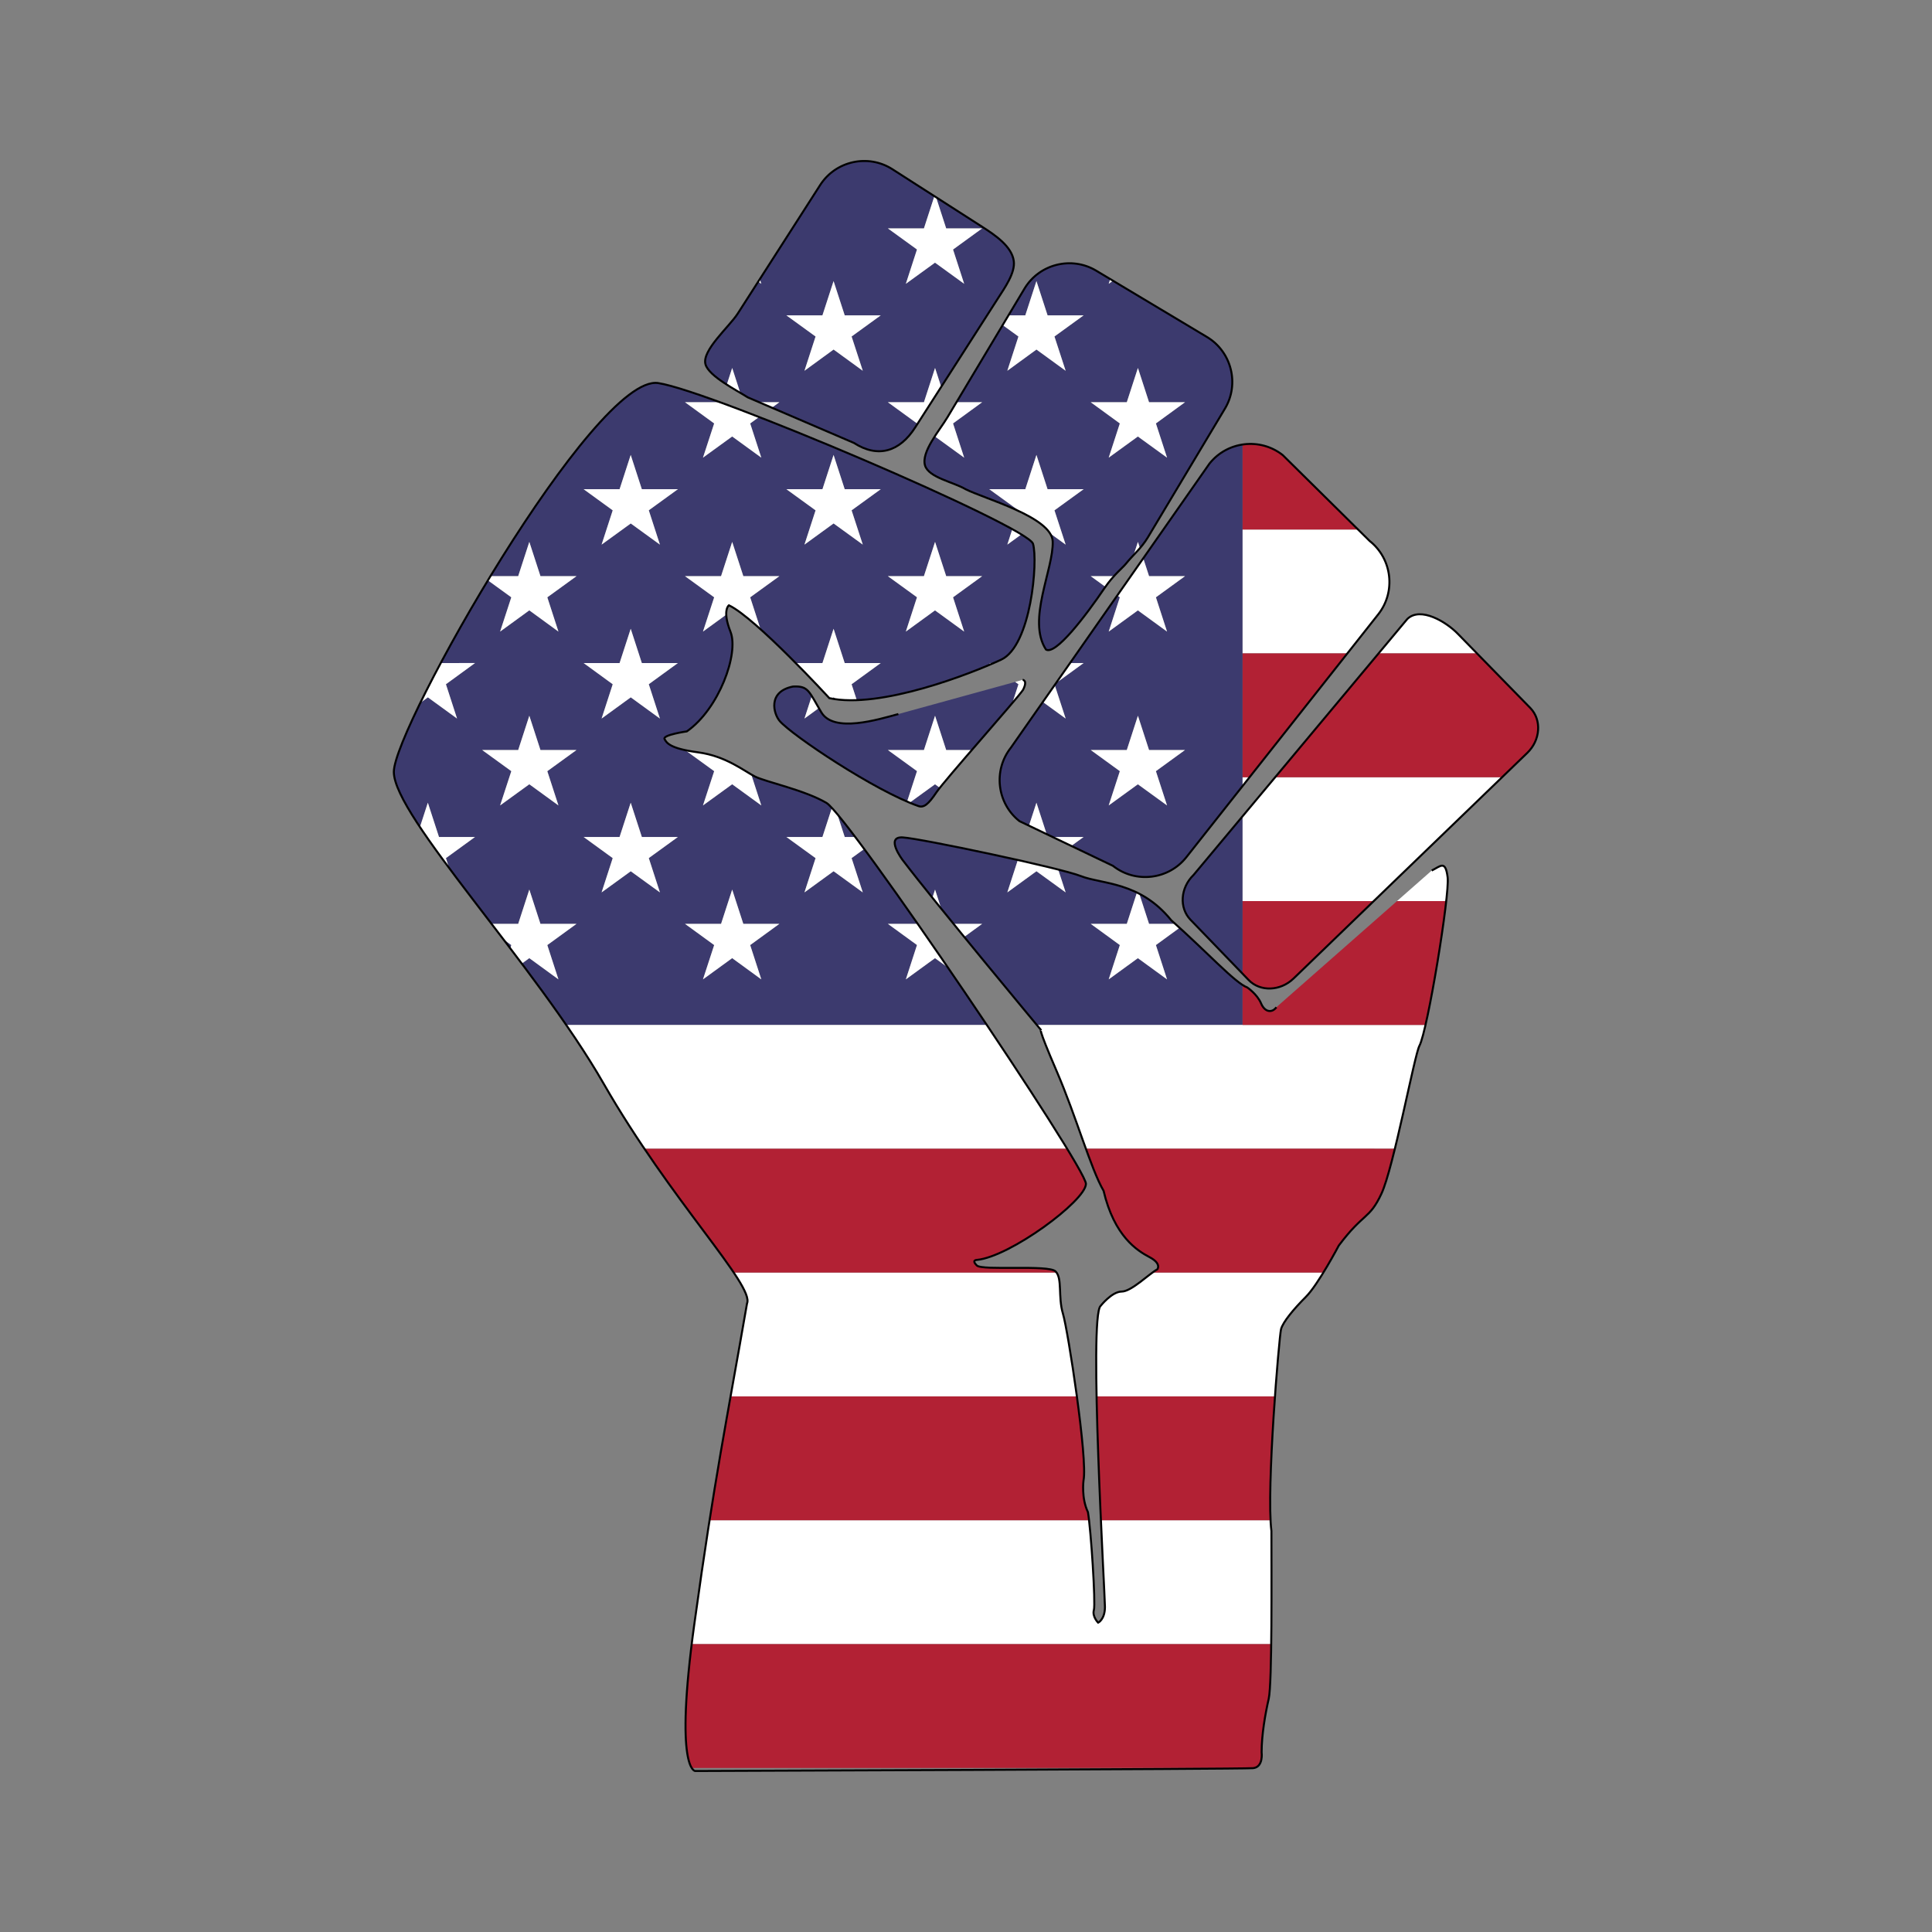 <svg:svg xmlns:svg="http://www.w3.org/2000/svg" enable-background="new 0 0 1201.607 1664" height="1920.002" id="Layer_1" version="1.1" viewBox="-359.199 -128.001 1920.002 1920.002" width="1920.002" x="0px" y="0px" xml:space="preserve">
<svg:rect x="-359.199" y="-128.001" width="1920.002" height="1920.002" fill="#808080" stroke="none"/>
<svg:g>
	<svg:g>
		<svg:path d="M328.224,1629c1.873,2.991,3.447,3,3.447,3s543.632-1.87,554.301-2.816c0.423-0.037,0.819-0.104,1.202-0.184    H328.224z" fill="none" />
		<svg:path d="M875.664,521.336V398.252v-84.481c-12.598,1.896-24.533,8.358-33.005,19.081l-65.704,93.99l5.768,17.741    h35.725l-28.917,21.013l11.055,34.063l-28.98-21.076l-28.98,21.076l11.054-34.063l-2.531-1.839l-46.95,67.162h13.493    l-27.448,19.962l-1.3,1.859l10.885,33.348L677.159,569.6l-31.806,45.498c-17.707,22.412-13.857,55.237,8.555,72.943l9.469,4.526    l7.427-22.843l10.161,31.25l5.858,2.801h30.87l-12.266,8.893l41.399,19.79c22.412,17.707,55.237,13.857,72.943-8.555    l55.895-70.748v-8.736V521.336z M789.515,638.373l11.071,34.051l-28.98-21.012l-28.98,21.012l11.071-34.051l-28.934-21.025h35.839    l11.05-34.05l11.05,34.05h35.746L789.515,638.373z" fill="#3C3A6E" />
		<svg:path d="M808.779,790.112c-1.336-1.202-2.681-2.406-4.044-3.615c-10.129-12.575-20.995-20.747-31.752-26.333    l9.719,29.948H808.779z" fill="#3C3A6E" />
		<svg:polygon fill="#3C3A6E" points="469.199,718.987 469.199,718.987 469.199,718.987   " />
		<svg:path d="M467.421,566.294c1.491,0.276,3.017,0.512,4.57,0.714l-2.778-2.021L467.421,566.294z" fill="#3C3A6E" />
		<svg:path d="M407.851,277.167l81.526,34.996c24.044,15.418,45.494,8.701,60.912-15.343l0.974-1.519l0.824-2.536    l-28.929-21.04h35.839l11.05-34.051l6.105,18.812l56.127-87.526c6.875-10.721,17.593-25.738,16.018-37.511    c-1.958-14.63-18.378-25.695-31.7-34.239l-45.545-29.206l10.046,30.956h35.746l-28.917,21.013l11.054,34.063l-28.98-21.012    l-28.98,21.012l11.067-34.101l-28.929-20.975h35.839l10.392-32.022l-41.746-26.77c-24.044-15.418-56.331-8.361-71.749,15.683    l-60.011,93.583l1.494,4.602l-3.032-2.203l-20.441,31.876c-8.27,12.897-35.817,36.546-32.002,50.311    c1.841,6.643,11.259,13.89,21.158,20.24l5.383-16.587l8.019,24.71c2.873,1.692,5.45,3.217,7.479,4.518l11.236,4.823h20.155    L407.851,277.167z M458.127,185.39l11.071-34.051l11.071,34.051h35.818l-28.981,21.013l11.119,34.063l-29.012-21.1l-28.948,21.1    l11.049-34.046l-29.005-21.03H458.127z" fill="#3C3A6E" />
		<svg:path d="M875.664,850.847c-12.57-8.112-34.465-31.217-62.573-56.831l-23.568,17.178l11.062,34.086l-28.98-21.076    l-28.98,21.076l11.062-34.086l-28.925-21.083h35.839l10.092-31.098c-21.52-10.477-42.358-11.073-55.687-16.363    c-3.856-1.53-11.924-3.815-22.594-6.522l7.417,22.724l-29.012-21.035l-28.948,21.035l10.45-32.199    c-46.822-10.52-103.525-21.842-114.464-22.449c-17.794-0.987,0,22.509,0,22.509c7.021,9.247,17.484,22.452,29.561,37.456    l2.631-8.107l6.168,19.005c3.975,4.911,8.066,9.948,12.217,15.045h28.411l-17.816,12.986    c30.145,36.876,60.961,74.022,72.152,87.491h204.484V850.847z" fill="#3C3A6E" />
		<svg:path d="M875.664,683.18l-48.7,58.316c-13.118,12.662-14.503,32.705-3.079,44.54l51.779,53.641v-72.172V683.18z" fill="#3C3A6E" />
		<svg:path d="M600.172,358.063c9.508,4.908,32.602,12.254,52.582,21.63l0.165-0.508l-29.004-21.03h35.839l11.05-34.05    l11.05,34.05h35.839l-28.981,21.013l11.119,34.063l-15.648-11.346c1.694,2.633,2.69,5.349,2.793,8.146    c1.014,27.493-25.808,78.133-6.703,107.498c9.609,5.753,39.314-33.23,58.562-61.6c0.172-0.254,0.347-0.493,0.52-0.742    l-14.591-10.602h23.062c5.189-5.716,9.74-9.659,11.726-12.135c2.552-3.182,5.208-6.039,7.859-8.868l4.242-13.047l2.016,6.202    c2.762-3.189,5.417-6.614,7.828-10.642l76.623-127.984c14.672-24.506,6.625-56.561-17.881-71.233l-93.381-55.906l-4.232,3.068    l1.522-4.691l-14.002-8.383c-24.506-14.672-56.561-6.625-71.233,17.881l-15.892,26.545h16.711l11.071-34.051l11.071,34.051h35.818    l-28.981,21.013l11.119,34.063l-29.012-21.1l-28.948,21.1l11.049-34.046l-15.681-11.37l-45.905,76.676h25.511l-28.917,21.077    l11.054,33.999l-28.98-21.012l-0.589,0.427c-6.379,9.997-11.687,20.54-9.303,28.444    C563.716,346.617,588.678,351.182,600.172,358.063z M760.602,271.726l11.05-34.051l11.05,34.051h35.746l-28.917,21.077    l11.055,33.999l-28.98-21.012l-28.98,21.012l11.054-33.999l-28.917-21.077H760.602z" fill="#3C3A6E" />
		<svg:path d="M490.753,703.776c-7.026-9.297-13.076-17.016-17.883-22.758l7.4,22.758H490.753z" fill="#3C3A6E" />
		<svg:path d="M588.084,638.907c0.485-0.57,0.976-1.148,1.474-1.732l-1.648,1.198L588.084,638.907z" fill="#3C3A6E" />
		<svg:path d="M582.844,833.545l-12.843-9.34l-28.98,21.076l11.074-34.124l-28.937-21.045h29.667    c-19.651-28.167-38.047-53.972-53.171-74.421l-12.548,9.098l11.119,34.063l-29.012-21.036l-28.948,21.036l11.049-34.046    l-29.005-21.03h35.818l9.393-28.889c-2.388-2.58-4.217-4.277-5.411-4.979c-21.976-12.904-60.282-20.805-71.02-26.195    c-1.15-0.577-2.39-1.27-3.711-2.041l9.999,30.752l-28.948-21.036l-29.012,21.036l11.136-34.051l-28.811-20.89    c-16.112-3.482-18.935-7.821-20.541-11.131c-1.962-4.045,22.175-7.513,22.175-7.513c31.907-22.235,51.933-77.307,43.4-98.928    c-3-7.602-4.085-13.112-4.235-17.07l-23.124,16.818l11.119-34.063l-28.981-21.013h35.818l11.071-34.051l11.071,34.051h35.818    l-29.005,21.03l10.292,31.713c11.525,10.334,23.928,22.446,34.969,33.592h26.56l11.05-34.05l11.05,34.05h35.839l-28.989,21.083    l5.155,15.794c45.093-1.654,103.23-22.794,133.299-35.685l-1.639-1.192h4.392c2.776-1.213,5.277-2.34,7.447-3.35    c29.783-13.862,36.724-97.788,31.648-115.157c-0.544-1.862-4.645-5.07-11.584-9.317l-13.949,10.136l4.978-15.339    c-46.783-25.995-163.748-77.269-251.686-111.497l-8.835,6.425l11.049,33.982l-28.948-21.036l-29.012,21.036l11.119-33.999    l-28.981-21.077h34.797c-28.192-10.275-50.32-17.328-61.388-19.028c-33.73-5.18-106.387,92.755-166.769,191.885h27.572    l11.071-34.051l11.071,34.051h35.818l-29.005,21.03l11.049,34.046l-28.948-21.1l-29.012,21.1l11.119-34.063l-23.256-16.862    c-17.072,28.196-33.092,56.37-46.885,82.185h34.089l-28.925,21.083l11.062,34.086l-28.98-21.076l-7.555,5.495    c-16.265,33.278-26.293,58.649-26.293,68.575c0,11.818,9.992,30.925,25.933,54.844l7.868-24.2l11.071,34.05h35.818l-28.917,21.013    l3.216,9.908c12.903,17.331,27.26,35.994,42.139,55.414h26.472l11.05-34.05l11.05,34.05h35.839l-29.012,21.1l11.057,34.069    l-28.948-21.1l-7.471,5.433c15.128,20.135,30.157,40.646,44.169,60.974h417.991C608.871,871.738,595.809,852.468,582.844,833.545z     M558.976,444.583l11.071-34.051l11.071,34.051h35.725l-28.917,21.013l11.054,34.063l-28.98-21.076l-28.98,21.076l11.067-34.101    l-28.929-20.975H558.976z M458.148,358.154l11.05-34.05l11.05,34.05h35.839l-28.981,21.013l11.119,34.063l-29.012-21.036    l-28.948,21.036l11.049-34.046l-29.005-21.03H458.148z M184.706,638.39l11.066,34.034l-28.948-21.035l-29.012,21.035    l11.136-34.051l-28.998-21.025h35.839l11.05-34.05l11.05,34.05h35.839L184.706,638.39z M256.543,358.154l11.05-34.05l11.05,34.05    h35.839l-28.929,20.975l11.067,34.101l-28.98-21.012l-28.98,21.012l11.054-34.063l-28.917-21.013H256.543z M256.543,530.919    l11.05-34.05l11.05,34.05h35.839l-28.937,21.045l11.074,34.124l-28.98-21.076l-28.98,21.076l11.062-34.086l-28.925-21.083H256.543    z M296.62,758.852l-28.98-21.012l-28.98,21.012l11.054-34.063l-28.917-21.013h35.725l11.071-34.05l11.071,34.05h35.818    l-28.929,20.975L296.62,758.852z M397.376,845.281l-28.948-21.1l-29.012,21.1l11.126-34.086l-28.989-21.083h35.839l11.05-34.05    l11.05,34.05h35.839l-29.012,21.1L397.376,845.281z" fill="#3C3A6E" />
		<svg:path d="M544.781,669.697c3.037,1.264,5.946,2.389,8.699,3.352c5.326,1.863,9.806-1.519,17.955-13.674    c0.691-1.03,1.846-2.559,3.37-4.481l-4.804-3.483L544.781,669.697z" fill="#3C3A6E" />
		<svg:path d="M652.926,552.018l-3.233-2.351l-116.103,31.948c-20.441,5.525-64.087,19.06-76.517-1.657    c-0.905-1.508-1.738-2.928-2.524-4.282l-14.285,10.412l7.282-22.439c-4.8-7.591-8.37-9.929-18.649-9.381    c-25.659,5.062-19.241,27.286-13.259,34.253c11.117,12.948,81.575,60.677,126.618,80.104l9.849-30.29l-28.946-20.988h35.839    l11.05-34.05l11.05,34.05h25.506c14.474-16.74,30.109-34.685,40.272-46.686L652.926,552.018z" fill="#3C3A6E" />
		<svg:path d="M141.052,805.46c2.271,2.977,4.548,5.969,6.829,8.972l1.057-3.237L141.052,805.46z" fill="#3C3A6E" />
		<svg:polygon fill="#FFFFFF" points="395.883,149.436 394.344,151.835 397.376,154.038   " />
		<svg:polygon fill="#FFFFFF" points="523.158,98.962 552.088,119.937 541.021,154.038 570.001,133.026 598.981,154.038     587.927,119.975 616.844,98.962 581.098,98.962 571.052,68.006 569.389,66.939 558.997,98.962   " />
		<svg:polygon fill="#FFFFFF" points="746.858,150.969 744.148,149.347 742.626,154.038   " />
		<svg:polygon fill="#FFFFFF" points="440.265,240.466 469.213,219.367 498.225,240.466 487.107,206.403 516.088,185.39 480.27,185.39     469.199,151.34 458.127,185.39 422.309,185.39 451.314,206.42   " />
		<svg:polygon fill="#FFFFFF" points="641.87,240.466 670.818,219.367 699.83,240.466 688.711,206.403 717.693,185.39 681.875,185.39     670.804,151.34 659.732,185.39 643.021,185.39 637.238,195.05 652.919,206.42   " />
		<svg:path d="M350.535,292.803l-11.119,33.999l29.012-21.036l28.948,21.036l-11.049-33.982l8.835-6.425    c-13.778-5.363-26.841-10.306-38.811-14.669h-34.797L350.535,292.803z" fill="#FFFFFF" />
		<svg:path d="M363.06,254.262c4.602,2.952,9.304,5.709,13.402,8.123l-8.019-24.71L363.06,254.262z" fill="#FFFFFF" />
		<svg:polygon fill="#FFFFFF" points="415.332,271.726 395.177,271.726 407.851,277.167   " />
		<svg:polygon fill="#FFFFFF" points="558.997,271.726 523.158,271.726 552.088,292.765 551.263,295.301 576.153,256.488     570.048,237.675   " />
		<svg:path d="M598.981,326.802l-11.054-33.999l28.917-21.077h-25.511l-9.042,15.103    c-3.242,5.415-8.332,12.263-12.878,19.387l0.589-0.427L598.981,326.802z" fill="#FFFFFF" />
		<svg:polygon fill="#FFFFFF" points="742.626,326.802 771.606,305.79 800.586,326.802 789.531,292.803 818.448,271.726     782.703,271.726 771.652,237.675 760.602,271.726 724.763,271.726 753.68,292.803   " />
		<svg:polygon fill="#FFFFFF" points="238.66,413.231 267.64,392.219 296.62,413.231 285.554,379.13 314.483,358.154 278.644,358.154     267.594,324.104 256.543,358.154 220.798,358.154 249.715,379.168   " />
		<svg:polygon fill="#FFFFFF" points="440.265,413.231 469.213,392.195 498.225,413.231 487.107,379.168 516.088,358.154     480.249,358.154 469.199,324.104 458.148,358.154 422.309,358.154 451.314,379.184   " />
		<svg:path d="M688.711,379.167l28.981-21.013h-35.839l-11.05-34.05l-11.05,34.05h-35.839l29.004,21.03l-0.165,0.508    c13.798,6.474,26.103,13.916,31.428,22.193l15.648,11.346L688.711,379.167z" fill="#FFFFFF" />
		<svg:path d="M655.818,403.095c-2.603-1.593-5.603-3.332-8.971-5.203l-4.978,15.339L655.818,403.095z" fill="#FFFFFF" />
		<svg:path d="M137.811,499.659l29.012-21.1l28.948,21.1l-11.049-34.046l29.005-21.03h-35.818l-11.071-34.051    l-11.071,34.051h-27.572c-0.843,1.384-1.683,2.767-2.521,4.151l23.256,16.862L137.811,499.659z" fill="#FFFFFF" />
		<svg:path d="M415.332,444.583h-35.818l-11.071-34.051l-11.071,34.051h-35.818l28.981,21.013l-11.119,34.063    l23.124-16.818c-0.277-7.298,2.631-9.303,2.631-9.303c7.551,3.517,18.984,12.611,31.448,23.787l-10.292-31.713L415.332,444.583z" fill="#FFFFFF" />
		<svg:polygon fill="#FFFFFF" points="541.021,499.659 570.001,478.583 598.981,499.659 587.927,465.596 616.844,444.583     581.119,444.583 570.048,410.533 558.976,444.583 523.158,444.583 552.088,465.559   " />
		<svg:path d="M767.41,423.58c2.108-2.25,4.213-4.483,6.259-6.845l-2.016-6.202L767.41,423.58z" fill="#FFFFFF" />
		<svg:path d="M739.354,455.186c2.816-4.063,5.73-7.583,8.472-10.602h-23.062L739.354,455.186z" fill="#FFFFFF" />
		<svg:polygon fill="#FFFFFF" points="742.626,499.659 771.606,478.583 800.586,499.659 789.531,465.596 818.448,444.583     782.724,444.583 776.955,426.842 751.149,463.757 753.68,465.596   " />
		<svg:path d="M95.016,586.088l-11.062-34.086l28.925-21.083H78.789c-7.49,14.019-14.322,27.338-20.309,39.588    l7.555-5.495L95.016,586.088z" fill="#FFFFFF" />
		<svg:polygon fill="#FFFFFF" points="238.66,586.088 267.64,565.012 296.62,586.088 285.546,551.964 314.483,530.919 278.644,530.919     267.594,496.868 256.543,530.919 220.798,530.919 249.722,552.002   " />
		<svg:path d="M516.088,530.919h-35.839l-11.05-34.05l-11.05,34.05h-26.56c18.65,18.828,33.403,34.886,33.403,34.886    c0.8,0.175,1.61,0.338,2.43,0.49l1.792-1.306l2.778,2.021c6.319,0.824,13.128,1.048,20.263,0.787l-5.155-15.794L516.088,530.919z" fill="#FFFFFF" />
		<svg:path d="M454.55,575.676c-2.891-4.981-5.052-8.941-7.003-12.027l-7.282,22.439L454.55,575.676z" fill="#FFFFFF" />
		<svg:path d="M625.553,532.11c0.947-0.406,1.863-0.803,2.753-1.192h-4.392L625.553,532.11z" fill="#FFFFFF" />
		<svg:path d="M646.876,570.662c5.455-6.441,9.336-11.173,10.606-13.079c4.972-9.806-0.414-9.945-0.414-9.945    l-7.374,2.029l3.233,2.351L646.876,570.662z" fill="#FFFFFF" />
		<svg:polygon fill="#FFFFFF" points="688.945,552.74 677.159,569.6 699.83,586.088   " />
		<svg:polygon fill="#FFFFFF" points="704.199,530.919 690.245,550.881 717.693,530.919   " />
		<svg:polygon fill="#FFFFFF" points="166.838,583.297 155.788,617.347 119.949,617.347 148.947,638.373 137.811,672.424     166.824,651.388 195.772,672.424 184.706,638.39 213.727,617.347 177.888,617.347   " />
		<svg:path d="M339.416,672.424l29.012-21.036l28.948,21.036l-9.999-30.752c-11.021-6.435-28.106-18.732-52.796-22.014    c-5.029-0.668-9.259-1.401-12.841-2.175l28.811,20.89L339.416,672.424z" fill="#FFFFFF" />
		<svg:path d="M570.048,583.297l-11.05,34.05h-35.839l28.946,20.988l-9.849,30.29c0.85,0.367,1.694,0.726,2.525,1.072    l25.22-18.286l4.804,3.483c3.092-3.902,7.734-9.463,13.279-15.987l-0.174-0.535l1.648-1.198    c5.156-6.051,10.997-12.831,17.046-19.828h-25.506L570.048,583.297z" fill="#FFFFFF" />
		<svg:polygon fill="#FFFFFF" points="771.652,583.297 760.602,617.347 724.763,617.347 753.697,638.373 742.626,672.424     771.606,651.411 800.586,672.424 789.515,638.373 818.448,617.347 782.703,617.347   " />
		<svg:path d="M112.878,703.776H77.06l-11.071-34.05l-7.868,24.2c8.271,12.41,18.143,26.115,29.056,40.772l-3.216-9.908    L112.878,703.776z" fill="#FFFFFF" />
		<svg:polygon fill="#FFFFFF" points="278.665,703.776 267.594,669.726 256.523,703.776 220.798,703.776 249.715,724.789     238.66,758.852 267.64,737.84 296.62,758.852 285.554,724.751 314.483,703.776   " />
		<svg:path d="M422.309,703.776l29.005,21.03l-11.049,34.046l28.948-21.036l29.012,21.036l-11.119-34.063l12.548-9.098    c-3.112-4.208-6.084-8.188-8.901-11.915H480.27l-7.4-22.758c-2.004-2.394-3.799-4.455-5.35-6.131l-9.393,28.889H422.309z     M469.199,718.987L469.199,718.987L469.199,718.987L469.199,718.987z" fill="#FFFFFF" />
		<svg:polygon fill="#FFFFFF" points="686.823,703.776 705.427,712.669 717.693,703.776   " />
		<svg:path d="M670.818,737.817l29.012,21.035l-7.417-22.724c-11.135-2.825-25.109-6.109-40.093-9.476l-10.45,32.199    L670.818,737.817z" fill="#FFFFFF" />
		<svg:polygon fill="#FFFFFF" points="663.376,692.568 680.964,700.976 670.804,669.726   " />
		<svg:path d="M195.772,845.281l-11.057-34.069l29.012-21.1h-35.839l-11.05-34.05l-11.05,34.05h-26.472    c3.883,5.069,7.799,10.186,11.737,15.348l7.885,5.735l-1.057,3.237c3.821,5.031,7.648,10.094,11.472,15.183l7.471-5.433    L195.772,845.281z" fill="#FFFFFF" />
		<svg:polygon fill="#FFFFFF" points="379.493,790.112 368.443,756.061 357.392,790.112 321.554,790.112 350.542,811.195     339.416,845.281 368.428,824.181 397.376,845.281 386.32,811.211 415.332,790.112   " />
		<svg:path d="M552.095,811.157l-11.074,34.124l28.98-21.076l12.843,9.34c-10.15-14.815-20.239-29.415-30.018-43.433    h-29.667L552.095,811.157z" fill="#FFFFFF" />
		<svg:path d="M567.417,764.168c2.851,3.542,5.792,7.184,8.799,10.899l-6.168-19.005L567.417,764.168z" fill="#FFFFFF" />
		<svg:path d="M588.433,790.112c3.501,4.299,7.042,8.639,10.595,12.986l17.816-12.986H588.433z" fill="#FFFFFF" />
		<svg:path d="M724.763,790.112l28.925,21.083l-11.062,34.086l28.98-21.076l28.98,21.076l-11.062-34.086l23.568-17.178    c-1.422-1.296-2.858-2.597-4.312-3.905h-26.077l-9.719-29.948c-0.764-0.397-1.527-0.78-2.289-1.151l-10.092,31.098H724.763z" fill="#FFFFFF" />
		<svg:path d="M1079.446,743.881c-2.196-17.385-6.797-11.26-15.816-6.74l-34.514,30.364h48.926    C1079.317,756.03,1079.898,747.46,1079.446,743.881z" fill="#FFFFFF" />
		<svg:polygon fill="#FFFFFF" points="875.664,683.18 875.664,767.504 1006.008,767.504 1133.518,644.42 908.033,644.42   " />
		<svg:polygon fill="#FFFFFF" points="875.664,644.42 875.664,653.157 882.567,644.42   " />
		<svg:path d="M1051.395,911.301c1.58-2.927,3.695-10.427,6.057-20.713H875.664H671.18    c2.756,3.316,4.319,5.194,4.39,5.28c-0.268-0.314-4.109-4.468,15.185,40.263c11.372,26.364,20.798,54.247,29.187,77.448h307.075    C1037.332,971.594,1048.048,917.502,1051.395,911.301z" fill="#FFFFFF" />
		<svg:path d="M621.513,890.589H203.522c13.653,19.808,26.341,39.439,37.2,58.369    c13.125,22.881,26.885,44.502,40.466,64.622h420.09C683.132,983.795,653.688,938.562,621.513,890.589z" fill="#FFFFFF" />
		<svg:path d="M1039.378,487.143l-28.555,34.193h97.774l-18.96-19.405    C1078.212,490.096,1052.495,474.481,1039.378,487.143z" fill="#FFFFFF" />
		<svg:path d="M875.664,398.252v123.084h104.146l30.66-38.807c17.707-22.412,13.857-55.237-8.555-72.943l-11.47-11.334    H875.664z" fill="#FFFFFF" />
		<svg:path d="M904.323,1393.472c-0.379-2.99-0.659-6.58-0.858-10.64H734.872c2.058,45.7,4.017,81.77,4.017,86.098    c0,12.471-6.755,15.681-6.755,15.681s-6.12-6.12-4.237-12.612c1.662-5.731-1.907-63.942-4.813-89.167H345.947    c-4.59,29.297-9.478,62.36-15.048,102.55c-0.997,7.196-1.891,14.027-2.696,20.535h575.913    C904.61,1467.569,904.323,1419.216,904.323,1393.472z" fill="#FFFFFF" />
		<svg:path d="M697.146,1177.522c-4.829-16.083-0.79-33.206-6.353-40.859H369.991    c10.168,15.152,15.406,25.682,13.176,30.785c-6.107,35.263-11.393,64.637-16.333,92.299H711    C705.966,1222.752,699.705,1186.045,697.146,1177.522z" fill="#FFFFFF" />
		<svg:path d="M913.889,1192.906c1.864-7.021,12.29-19.715,24.65-32.075c5.097-5.097,11.56-14.673,17.397-24.168H786.095    c-9.009,6.653-22.564,18.889-30.639,18.889c-9.712,0-20.889,14.248-20.889,14.248c-4.295,3.846-4.94,42.041-4.005,89.947h177.281    C910.367,1224.489,913.105,1195.858,913.889,1192.906z" fill="#FFFFFF" />
		<svg:path d="M875.664,313.771v84.481h114.782l-74.843-73.955C903.914,315.063,889.396,311.704,875.664,313.771z" fill="#B22134" />
		<svg:path d="M908.033,644.42h225.486l25.083-24.212c13.117-12.662,14.503-32.705,3.079-44.54l-53.084-54.332h-97.774    L908.033,644.42z" fill="#B22134" />
		<svg:polygon fill="#B22134" points="875.664,521.336 875.664,644.42 882.567,644.42 979.811,521.336   " />
		<svg:path d="M1057.452,890.589c7.262-31.621,16.876-89.68,20.59-123.084h-48.926L909.25,872.954    c-4.045,5.667-11.305,5.436-15.212-3.815c-3.907-9.251-13.709-15.811-13.709-15.811c-1.369-0.515-2.934-1.364-4.665-2.482v39.741    H671.18c0,0,0,0,0,0h204.484H1057.452z" fill="#B22134" />
		<svg:polygon fill="#B22134" points="621.513,890.588 203.522,890.588 203.522,890.589 621.513,890.589   " />
		<svg:path d="M875.664,767.504v72.172l6.035,6.252c11.424,11.835,31.504,11.158,44.621-1.504l79.687-76.921H875.664z" fill="#B22134" />
		<svg:path d="M971.298,1109.772c24.735-32.975,30.235-25.586,42.33-51.414c3.849-8.219,8.575-25.182,13.389-44.779    H719.943c6.318,17.474,12.05,32.297,17.577,41.794c10.656,45.311,33.41,59.484,45.71,65.974c12.301,6.49,7.706,12.1,7.706,12.1    c-1.369,0.741-3.013,1.866-4.841,3.216h169.841C964.253,1123.135,971.298,1109.772,971.298,1109.772z" fill="#B22134" />
		<svg:path d="M689.84,1135.528c-6.975-6.975-72.869-0.472-78.327-5.93c-5.458-5.458,0-5.497,0-5.497    c33.08-3.086,108.221-58.84,108.477-75.552c0.044-2.887-6.969-15.694-18.712-34.969h-420.09    c35.827,53.077,70.4,95.662,88.802,123.084h320.803C690.501,1136.261,690.189,1135.877,689.84,1135.528z" fill="#B22134" />
		<svg:path d="M907.843,1259.748H730.562c0.762,39.024,2.571,84.488,4.309,123.084h168.593    C902.072,1354.431,904.799,1302.276,907.843,1259.748z" fill="#B22134" />
		<svg:path d="M721.975,1374.723c-6.731-13.966-4.396-31.422-4.396-31.422c2.157-10.284-1.614-47.06-6.58-83.554H366.833    c-7.206,40.351-13.678,77.066-20.887,123.084h377.137C722.698,1379.484,722.323,1376.709,721.975,1374.723z" fill="#B22134" />
		<svg:path d="M894.585,1613.361c0-17.311,3.544-37.729,7.05-53.116c1.43-6.274,2.14-27.931,2.48-54.328H328.203    c-11.115,89.839-4.626,115.664,0.021,123.084h558.95C896.474,1627.074,894.585,1613.361,894.585,1613.361z" fill="#B22134" />
	</svg:g>
	<svg:g id="g5">
		<svg:path d="M1063.63,737.141    c9.019-4.52,13.62-10.645,15.816,6.74c2.196,17.385-19.945,152.404-28.051,167.42c-4.909,9.095-25.672,121.23-37.767,147.057    c-12.095,25.827-17.594,18.438-42.33,51.414c0,0-20.399,38.699-32.759,51.059c-12.36,12.36-22.786,25.054-24.65,32.075    c-1.864,7.021-14.79,159.309-9.566,200.565c0,43.467,0.818,151.385-2.688,166.773c-3.506,15.388-7.05,35.806-7.05,53.116    c0,0,2.056,14.877-8.613,15.823S331.671,1632,331.671,1632s-21.086-0.025-0.772-146.619    c20.314-146.594,31.581-198.483,52.267-317.933c7.799-17.838-75.563-101.901-142.444-218.492    C172.49,830.012,32.187,683.376,32.187,639.081c0-44.295,199.621-396.081,262.776-386.383    c53.678,8.243,367.363,142.344,372.439,159.714c5.076,17.369-1.866,101.296-31.648,115.157    c-29.783,13.862-120.304,49.276-170.762,38.236c0,0-73.493-80.002-99.82-92.266c0,0-6.929,4.752,1.604,26.373    c8.533,21.621-11.493,76.693-43.4,98.928c0,0-24.137,3.468-22.175,7.513c1.962,4.045,5.73,9.63,33.382,13.305    c27.651,3.675,45.77,18.665,56.507,24.055c10.738,5.39,49.044,13.291,71.02,26.195s258.137,361.927,257.881,378.64    c-0.255,16.713-75.396,72.467-108.477,75.552c0,0-5.458,0.04,0,5.498c5.458,5.458,71.352-1.045,78.327,5.93    c6.974,6.975,2.223,25.065,7.306,41.994c5.083,16.93,24.776,145.069,20.433,165.779c0,0-2.335,17.456,4.396,31.422    c2.976,16.946,7.805,90.784,5.922,97.276s4.236,12.612,4.236,12.612s6.755-3.21,6.755-15.681    c0-12.471-16.258-288.441-4.321-299.129c0,0,11.177-14.248,20.889-14.248c9.712,0,27.362-17.711,35.479-22.105    c0,0,4.595-5.61-7.706-12.1c-12.301-6.49-35.055-20.663-45.71-65.974c-12.866-22.107-26.827-73.023-46.764-119.242    c-19.936-46.22-15.171-40.246-15.171-40.246s-105.38-126.566-137.729-169.173c0,0-17.794-23.496,0-22.509    c17.794,0.987,156.699,30.331,177.151,38.447c20.452,8.116,58.58,5.175,89.729,43.847c36.162,32.082,63.318,62.211,75.593,66.832    c0,0,9.803,6.56,13.709,15.811c3.907,9.251,11.167,9.481,15.212,3.815" fill="none" id="path7" stroke="#000000" stroke-miterlimit="10" stroke-width="2" />
		<svg:path d="M1161.68,575.668l-72.043-73.737    c-11.424-11.835-37.141-27.45-50.259-14.788L826.964,741.495c-13.118,12.662-14.503,32.705-3.079,44.54l57.814,59.893    c11.424,11.835,31.504,11.158,44.621-1.504l232.28-224.217C1171.719,607.546,1173.104,587.503,1161.68,575.668z" fill="none" id="path9" stroke="#000000" stroke-miterlimit="10" stroke-width="2" />
		<svg:path d="M1001.916,409.586l-86.313-85.288    c-22.412-17.707-55.237-13.857-72.943,8.555L645.353,615.098c-17.707,22.412-13.857,55.237,8.555,72.943l92.918,44.417    c22.412,17.707,55.237,13.857,72.943-8.555l190.702-241.375C1028.177,460.117,1024.328,427.293,1001.916,409.586z" fill="none" id="path11" stroke="#000000" stroke-miterlimit="10" stroke-width="2" />
		<svg:path d="M489.377,312.163l-105.436-45.26    c-11.147-7.148-38.741-20.984-42.039-32.881c-3.815-13.765,23.732-37.414,32.002-50.311l81.991-127.859    c15.418-24.044,47.706-31.101,71.749-15.683l88.954,57.042c13.323,8.543,29.742,19.609,31.7,34.239    c1.576,11.773-9.143,26.79-16.018,37.511L550.289,296.82C534.871,320.864,513.421,327.581,489.377,312.163z" fill="none" id="path13" stroke="#000000" stroke-miterlimit="10" stroke-width="2" />
		<svg:path d="M730.146,140.964l110.092,65.911    c24.507,14.672,32.553,46.727,17.881,71.233l-76.623,127.984c-6.445,10.765-14.624,17.227-21.946,26.356    c-3.1,3.865-12.44,11.28-20.718,23.48c-19.248,28.37-48.953,67.354-58.562,61.6c-19.105-29.364,7.717-80.005,6.703-107.498    c-0.897-24.326-68.641-42.593-86.803-51.968c-11.493-6.881-36.455-11.446-40.062-23.402c-4.084-13.537,14.39-34.818,22.181-47.831    l76.623-127.984C673.585,134.339,705.64,126.293,730.146,140.964z" fill="none" id="path15" stroke="#000000" stroke-miterlimit="10" stroke-width="2" />
		<svg:path d="M657.068,547.638    c0,0,5.387,0.138,0.414,9.945c-6.353,9.53-77.898,89.638-86.047,101.793c-8.149,12.154-12.63,15.537-17.955,13.674    c-43.43-15.195-125.748-70.443-137.841-84.528c-5.982-6.967-12.4-29.191,13.259-34.253c15.592-0.831,15.745,4.972,28.176,25.69    c12.431,20.718,56.076,7.182,76.517,1.657" fill="none" id="path17" stroke="#000000" stroke-miterlimit="10" stroke-width="2" />
	</svg:g>
</svg:g>
</svg:svg>